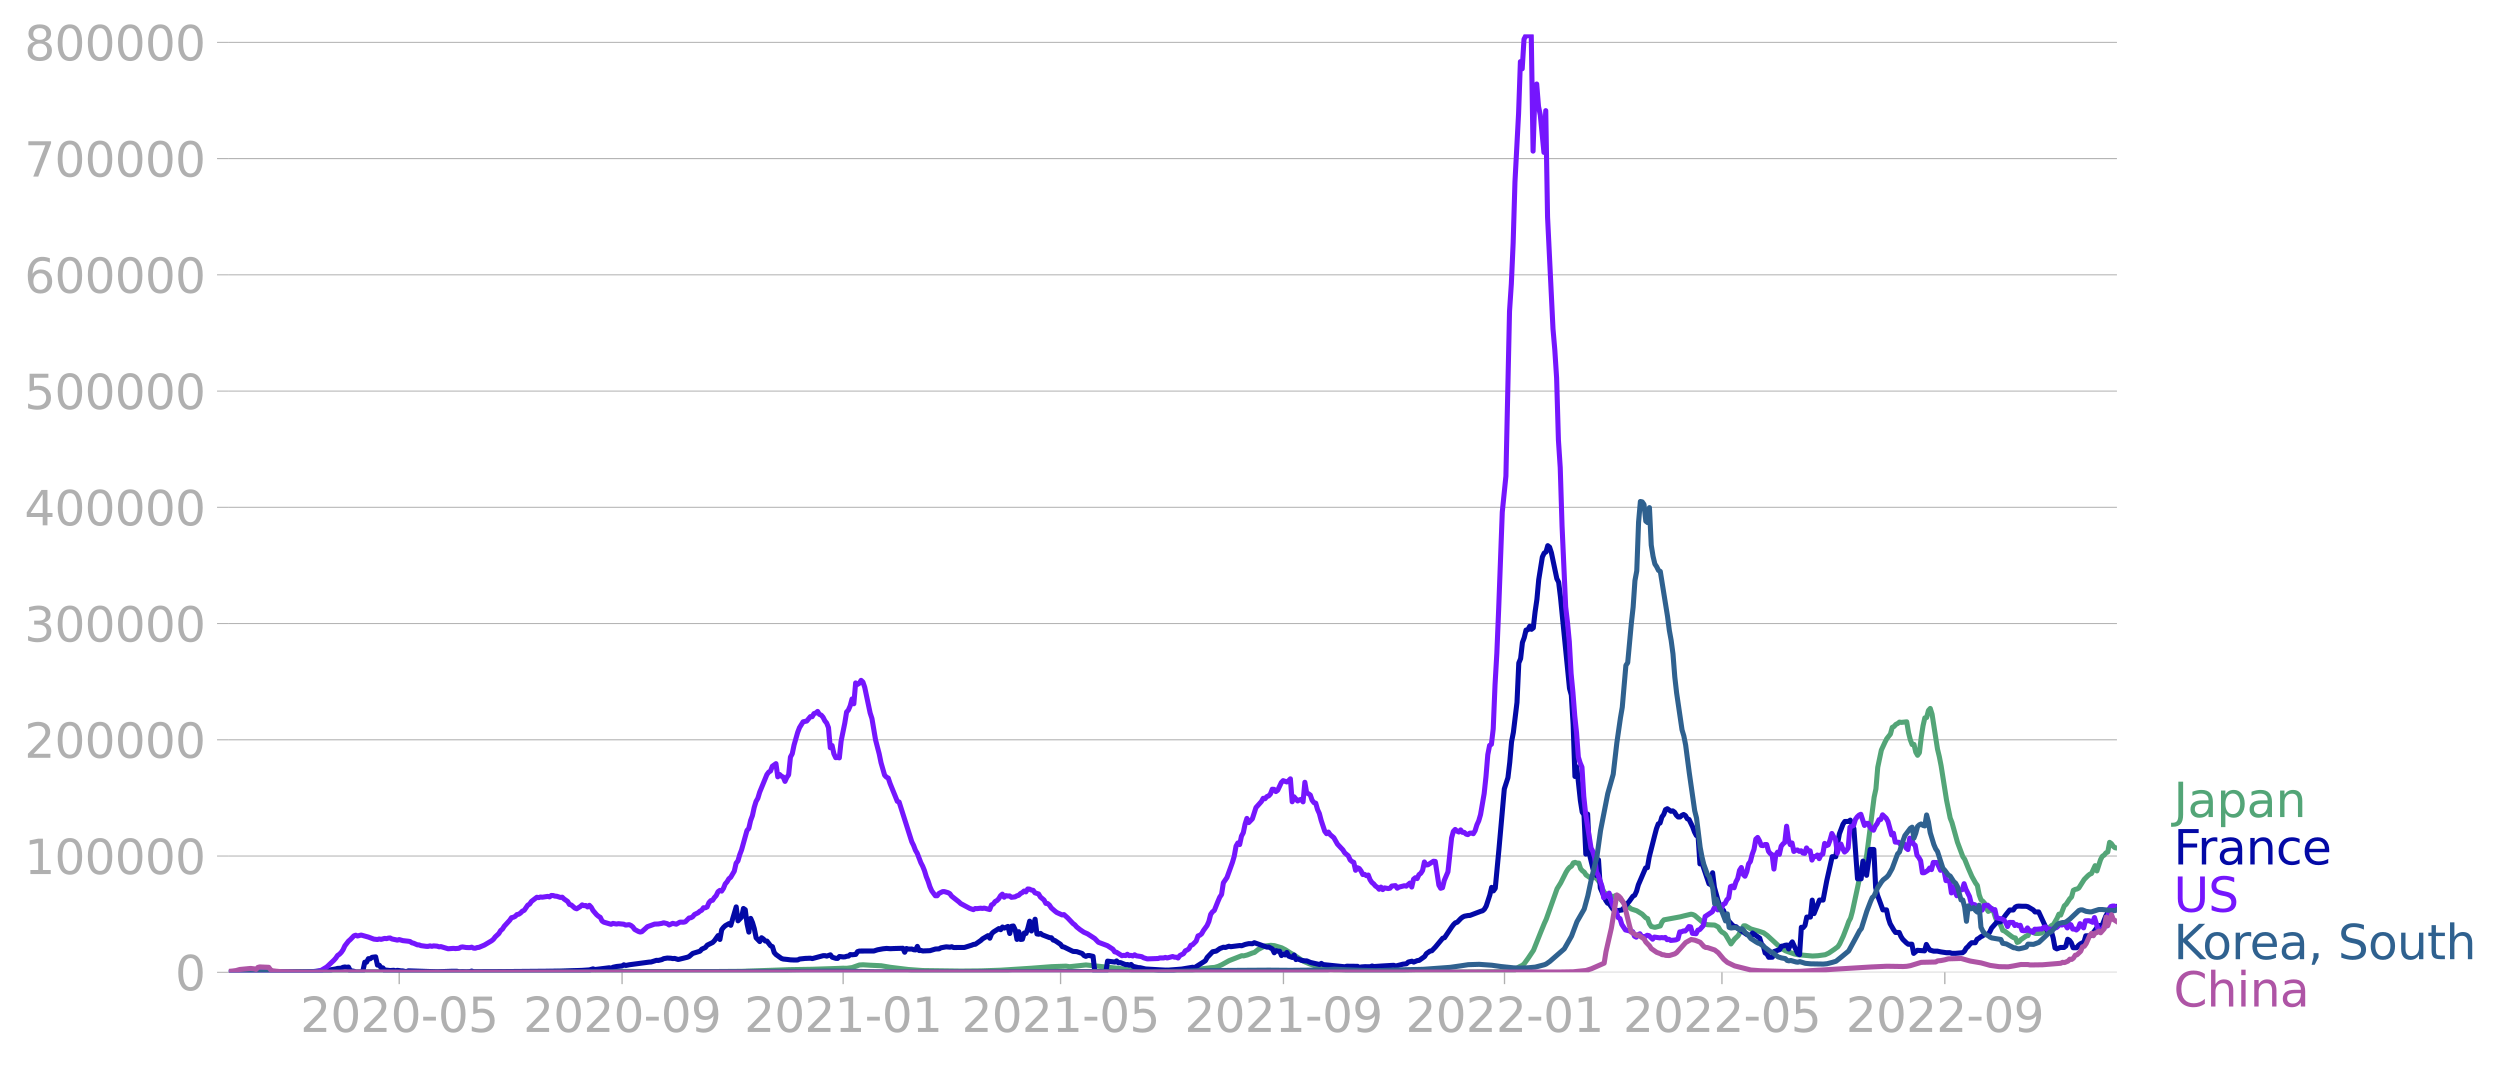 <svg xmlns="http://www.w3.org/2000/svg" xmlns:xlink="http://www.w3.org/1999/xlink" width="985.137" height="420.131" viewBox="0 0 738.852 315.098"><defs><style>*{stroke-linejoin:round;stroke-linecap:butt}</style></defs><g id="figure_1"><path id="patch_1" d="M0 315.098h738.852V0H0v315.098z" style="fill:none"/><g id="axes_1"><path id="patch_2" d="M67.645 287.349h558v-277.2h-558v277.2z" style="fill:none"/><g id="matplotlib.axis_1"><g id="xtick_1"><g id="line2d_1"><defs><path id="me7f8721397" d="M0 0v3.5" style="stroke:#b0b0b0;stroke-width:.4"/></defs><use xlink:href="#me7f8721397" x="117.983" y="287.349" style="fill:#b0b0b0;stroke:#b0b0b0;stroke-width:.4"/></g><g id="text_1" style="fill:#b0b0b0" transform="matrix(.14 0 0 -.14 88.735 304.986)"><defs><path id="DejaVuSans-32" d="M1228 531h2203V0H469v531q359 372 979 998 621 627 780 809 303 340 423 576 121 236 121 464 0 372-261 606-261 235-680 235-297 0-627-103-329-103-704-313v638q381 153 712 231 332 78 607 78 725 0 1156-363 431-362 431-968 0-288-108-546-107-257-392-607-78-91-497-524-418-433-1181-1211z" transform="scale(.016)"/><path id="DejaVuSans-30" d="M2034 4250q-487 0-733-480-245-479-245-1442 0-959 245-1439 246-480 733-480 491 0 736 480 246 480 246 1439 0 963-246 1442-245 480-736 480zm0 500q785 0 1199-621 414-620 414-1801 0-1178-414-1799Q2819-91 2034-91q-784 0-1198 620-414 621-414 1799 0 1181 414 1801 414 621 1198 621z" transform="scale(.016)"/><path id="DejaVuSans-2d" d="M313 2009h1684v-512H313v512z" transform="scale(.016)"/><path id="DejaVuSans-35" d="M691 4666h2478v-532H1269V2991q137 47 274 70 138 23 276 23 781 0 1237-428 457-428 457-1159 0-753-469-1171Q2575-91 1722-91q-294 0-599 50Q819 9 494 109v635q281-153 581-228t634-75q541 0 856 284 316 284 316 772 0 487-316 771-315 285-856 285-253 0-505-56-251-56-513-175v2344z" transform="scale(.016)"/></defs><use xlink:href="#DejaVuSans-32"/><use xlink:href="#DejaVuSans-30" x="63.623"/><use xlink:href="#DejaVuSans-32" x="127.246"/><use xlink:href="#DejaVuSans-30" x="190.869"/><use xlink:href="#DejaVuSans-2d" x="254.492"/><use xlink:href="#DejaVuSans-30" x="290.576"/><use xlink:href="#DejaVuSans-35" x="354.199"/></g></g><g id="xtick_2"><use xlink:href="#me7f8721397" id="line2d_2" x="183.85" y="287.349" style="fill:#b0b0b0;stroke:#b0b0b0;stroke-width:.4"/><g id="text_2" style="fill:#b0b0b0" transform="matrix(.14 0 0 -.14 154.602 304.986)"><defs><path id="DejaVuSans-39" d="M703 97v575q238-113 481-172 244-59 479-59 625 0 954 420 330 420 377 1277-181-269-460-413-278-144-615-144-700 0-1108 423-408 424-408 1159 0 718 425 1152 425 435 1131 435 810 0 1236-621 427-620 427-1801 0-1103-524-1761Q2575-91 1691-91q-238 0-482 47Q966 3 703 97zm1256 1978q425 0 673 290 249 291 249 798 0 503-249 795-248 292-673 292t-673-292q-248-292-248-795 0-507 248-798 248-290 673-290z" transform="scale(.016)"/></defs><use xlink:href="#DejaVuSans-32"/><use xlink:href="#DejaVuSans-30" x="63.623"/><use xlink:href="#DejaVuSans-32" x="127.246"/><use xlink:href="#DejaVuSans-30" x="190.869"/><use xlink:href="#DejaVuSans-2d" x="254.492"/><use xlink:href="#DejaVuSans-30" x="290.576"/><use xlink:href="#DejaVuSans-39" x="354.199"/></g></g><g id="xtick_3"><use xlink:href="#me7f8721397" id="line2d_3" x="249.182" y="287.349" style="fill:#b0b0b0;stroke:#b0b0b0;stroke-width:.4"/><g id="text_3" style="fill:#b0b0b0" transform="matrix(.14 0 0 -.14 219.934 304.986)"><defs><path id="DejaVuSans-31" d="M794 531h1031v3560L703 3866v575l1116 225h631V531h1031V0H794v531z" transform="scale(.016)"/></defs><use xlink:href="#DejaVuSans-32"/><use xlink:href="#DejaVuSans-30" x="63.623"/><use xlink:href="#DejaVuSans-32" x="127.246"/><use xlink:href="#DejaVuSans-31" x="190.869"/><use xlink:href="#DejaVuSans-2d" x="254.492"/><use xlink:href="#DejaVuSans-30" x="290.576"/><use xlink:href="#DejaVuSans-31" x="354.199"/></g></g><g id="xtick_4"><use xlink:href="#me7f8721397" id="line2d_4" x="313.443" y="287.349" style="fill:#b0b0b0;stroke:#b0b0b0;stroke-width:.4"/><g id="text_4" style="fill:#b0b0b0" transform="matrix(.14 0 0 -.14 284.195 304.986)"><use xlink:href="#DejaVuSans-32"/><use xlink:href="#DejaVuSans-30" x="63.623"/><use xlink:href="#DejaVuSans-32" x="127.246"/><use xlink:href="#DejaVuSans-31" x="190.869"/><use xlink:href="#DejaVuSans-2d" x="254.492"/><use xlink:href="#DejaVuSans-30" x="290.576"/><use xlink:href="#DejaVuSans-35" x="354.199"/></g></g><g id="xtick_5"><use xlink:href="#me7f8721397" id="line2d_5" x="379.311" y="287.349" style="fill:#b0b0b0;stroke:#b0b0b0;stroke-width:.4"/><g id="text_5" style="fill:#b0b0b0" transform="matrix(.14 0 0 -.14 350.063 304.986)"><use xlink:href="#DejaVuSans-32"/><use xlink:href="#DejaVuSans-30" x="63.623"/><use xlink:href="#DejaVuSans-32" x="127.246"/><use xlink:href="#DejaVuSans-31" x="190.869"/><use xlink:href="#DejaVuSans-2d" x="254.492"/><use xlink:href="#DejaVuSans-30" x="290.576"/><use xlink:href="#DejaVuSans-39" x="354.199"/></g></g><g id="xtick_6"><use xlink:href="#me7f8721397" id="line2d_6" x="444.643" y="287.349" style="fill:#b0b0b0;stroke:#b0b0b0;stroke-width:.4"/><g id="text_6" style="fill:#b0b0b0" transform="matrix(.14 0 0 -.14 415.395 304.986)"><use xlink:href="#DejaVuSans-32"/><use xlink:href="#DejaVuSans-30" x="63.623"/><use xlink:href="#DejaVuSans-32" x="127.246"/><use xlink:href="#DejaVuSans-32" x="190.869"/><use xlink:href="#DejaVuSans-2d" x="254.492"/><use xlink:href="#DejaVuSans-30" x="290.576"/><use xlink:href="#DejaVuSans-31" x="354.199"/></g></g><g id="xtick_7"><use xlink:href="#me7f8721397" id="line2d_7" x="508.904" y="287.349" style="fill:#b0b0b0;stroke:#b0b0b0;stroke-width:.4"/><g id="text_7" style="fill:#b0b0b0" transform="matrix(.14 0 0 -.14 479.656 304.986)"><use xlink:href="#DejaVuSans-32"/><use xlink:href="#DejaVuSans-30" x="63.623"/><use xlink:href="#DejaVuSans-32" x="127.246"/><use xlink:href="#DejaVuSans-32" x="190.869"/><use xlink:href="#DejaVuSans-2d" x="254.492"/><use xlink:href="#DejaVuSans-30" x="290.576"/><use xlink:href="#DejaVuSans-35" x="354.199"/></g></g><g id="xtick_8"><use xlink:href="#me7f8721397" id="line2d_8" x="574.772" y="287.349" style="fill:#b0b0b0;stroke:#b0b0b0;stroke-width:.4"/><g id="text_8" style="fill:#b0b0b0" transform="matrix(.14 0 0 -.14 545.524 304.986)"><use xlink:href="#DejaVuSans-32"/><use xlink:href="#DejaVuSans-30" x="63.623"/><use xlink:href="#DejaVuSans-32" x="127.246"/><use xlink:href="#DejaVuSans-32" x="190.869"/><use xlink:href="#DejaVuSans-2d" x="254.492"/><use xlink:href="#DejaVuSans-30" x="290.576"/><use xlink:href="#DejaVuSans-39" x="354.199"/></g></g></g><g id="matplotlib.axis_2"><g id="ytick_1"><path id="line2d_9" d="M67.645 287.349h558" clip-path="url(#p4a81c8f92a)" style="fill:none;stroke:#b0b0b0;stroke-width:.3;stroke-linecap:square"/><g id="line2d_10"><defs><path id="m9ec9f18793" d="M0 0h-3.5" style="stroke:#b0b0b0;stroke-width:.3"/></defs><use xlink:href="#m9ec9f18793" x="67.645" y="287.349" style="fill:#b0b0b0;stroke:#b0b0b0;stroke-width:.3"/></g><use xlink:href="#DejaVuSans-30" id="text_9" style="fill:#b0b0b0" transform="matrix(.14 0 0 -.14 51.737 292.667)"/></g><g id="ytick_2"><path id="line2d_11" d="M67.645 252.995h558" clip-path="url(#p4a81c8f92a)" style="fill:none;stroke:#b0b0b0;stroke-width:.3;stroke-linecap:square"/><use xlink:href="#m9ec9f18793" id="line2d_12" x="67.645" y="252.995" style="fill:#b0b0b0;stroke:#b0b0b0;stroke-width:.3"/><g id="text_10" style="fill:#b0b0b0" transform="matrix(.14 0 0 -.14 7.2 258.314)"><use xlink:href="#DejaVuSans-31"/><use xlink:href="#DejaVuSans-30" x="63.623"/><use xlink:href="#DejaVuSans-30" x="127.246"/><use xlink:href="#DejaVuSans-30" x="190.869"/><use xlink:href="#DejaVuSans-30" x="254.492"/><use xlink:href="#DejaVuSans-30" x="318.115"/></g></g><g id="ytick_3"><path id="line2d_13" d="M67.645 218.641h558" clip-path="url(#p4a81c8f92a)" style="fill:none;stroke:#b0b0b0;stroke-width:.3;stroke-linecap:square"/><use xlink:href="#m9ec9f18793" id="line2d_14" x="67.645" y="218.641" style="fill:#b0b0b0;stroke:#b0b0b0;stroke-width:.3"/><g id="text_11" style="fill:#b0b0b0" transform="matrix(.14 0 0 -.14 7.2 223.96)"><use xlink:href="#DejaVuSans-32"/><use xlink:href="#DejaVuSans-30" x="63.623"/><use xlink:href="#DejaVuSans-30" x="127.246"/><use xlink:href="#DejaVuSans-30" x="190.869"/><use xlink:href="#DejaVuSans-30" x="254.492"/><use xlink:href="#DejaVuSans-30" x="318.115"/></g></g><g id="ytick_4"><path id="line2d_15" d="M67.645 184.287h558" clip-path="url(#p4a81c8f92a)" style="fill:none;stroke:#b0b0b0;stroke-width:.3;stroke-linecap:square"/><use xlink:href="#m9ec9f18793" id="line2d_16" x="67.645" y="184.287" style="fill:#b0b0b0;stroke:#b0b0b0;stroke-width:.3"/><g id="text_12" style="fill:#b0b0b0" transform="matrix(.14 0 0 -.14 7.2 189.606)"><defs><path id="DejaVuSans-33" d="M2597 2516q453-97 707-404 255-306 255-756 0-690-475-1069Q2609-91 1734-91q-293 0-604 58T488 141v609q262-153 574-231 313-78 654-78 593 0 904 234t311 681q0 413-289 645-289 233-804 233h-544v519h569q465 0 712 186t247 536q0 359-255 551-254 193-729 193-260 0-557-57-297-56-653-174v562q360 100 674 150t592 50q719 0 1137-327 419-326 419-882 0-388-222-655t-631-370z" transform="scale(.016)"/></defs><use xlink:href="#DejaVuSans-33"/><use xlink:href="#DejaVuSans-30" x="63.623"/><use xlink:href="#DejaVuSans-30" x="127.246"/><use xlink:href="#DejaVuSans-30" x="190.869"/><use xlink:href="#DejaVuSans-30" x="254.492"/><use xlink:href="#DejaVuSans-30" x="318.115"/></g></g><g id="ytick_5"><path id="line2d_17" d="M67.645 149.934h558" clip-path="url(#p4a81c8f92a)" style="fill:none;stroke:#b0b0b0;stroke-width:.3;stroke-linecap:square"/><use xlink:href="#m9ec9f18793" id="line2d_18" x="67.645" y="149.934" style="fill:#b0b0b0;stroke:#b0b0b0;stroke-width:.3"/><g id="text_13" style="fill:#b0b0b0" transform="matrix(.14 0 0 -.14 7.2 155.253)"><defs><path id="DejaVuSans-34" d="M2419 4116 825 1625h1594v2491zm-166 550h794V1625h666v-525h-666V0h-628v1100H313v609l1940 2957z" transform="scale(.016)"/></defs><use xlink:href="#DejaVuSans-34"/><use xlink:href="#DejaVuSans-30" x="63.623"/><use xlink:href="#DejaVuSans-30" x="127.246"/><use xlink:href="#DejaVuSans-30" x="190.869"/><use xlink:href="#DejaVuSans-30" x="254.492"/><use xlink:href="#DejaVuSans-30" x="318.115"/></g></g><g id="ytick_6"><path id="line2d_19" d="M67.645 115.58h558" clip-path="url(#p4a81c8f92a)" style="fill:none;stroke:#b0b0b0;stroke-width:.3;stroke-linecap:square"/><use xlink:href="#m9ec9f18793" id="line2d_20" x="67.645" y="115.58" style="fill:#b0b0b0;stroke:#b0b0b0;stroke-width:.3"/><g id="text_14" style="fill:#b0b0b0" transform="matrix(.14 0 0 -.14 7.2 120.899)"><use xlink:href="#DejaVuSans-35"/><use xlink:href="#DejaVuSans-30" x="63.623"/><use xlink:href="#DejaVuSans-30" x="127.246"/><use xlink:href="#DejaVuSans-30" x="190.869"/><use xlink:href="#DejaVuSans-30" x="254.492"/><use xlink:href="#DejaVuSans-30" x="318.115"/></g></g><g id="ytick_7"><path id="line2d_21" d="M67.645 81.226h558" clip-path="url(#p4a81c8f92a)" style="fill:none;stroke:#b0b0b0;stroke-width:.3;stroke-linecap:square"/><use xlink:href="#m9ec9f18793" id="line2d_22" x="67.645" y="81.226" style="fill:#b0b0b0;stroke:#b0b0b0;stroke-width:.3"/><g id="text_15" style="fill:#b0b0b0" transform="matrix(.14 0 0 -.14 7.2 86.545)"><defs><path id="DejaVuSans-36" d="M2113 2584q-425 0-674-291-248-290-248-796 0-503 248-796 249-292 674-292t673 292q248 293 248 796 0 506-248 796-248 291-673 291zm1253 1979v-575q-238 112-480 171-242 60-480 60-625 0-955-422-329-422-376-1275 184 272 462 417 279 145 613 145 703 0 1111-427 408-426 408-1160 0-719-425-1154Q2819-91 2113-91q-810 0-1238 620-428 621-428 1799 0 1106 525 1764t1409 658q238 0 480-47t505-140z" transform="scale(.016)"/></defs><use xlink:href="#DejaVuSans-36"/><use xlink:href="#DejaVuSans-30" x="63.623"/><use xlink:href="#DejaVuSans-30" x="127.246"/><use xlink:href="#DejaVuSans-30" x="190.869"/><use xlink:href="#DejaVuSans-30" x="254.492"/><use xlink:href="#DejaVuSans-30" x="318.115"/></g></g><g id="ytick_8"><path id="line2d_23" d="M67.645 46.873h558" clip-path="url(#p4a81c8f92a)" style="fill:none;stroke:#b0b0b0;stroke-width:.3;stroke-linecap:square"/><use xlink:href="#m9ec9f18793" id="line2d_24" x="67.645" y="46.873" style="fill:#b0b0b0;stroke:#b0b0b0;stroke-width:.3"/><g id="text_16" style="fill:#b0b0b0" transform="matrix(.14 0 0 -.14 7.2 52.192)"><defs><path id="DejaVuSans-37" d="M525 4666h3000v-269L1831 0h-659l1594 4134H525v532z" transform="scale(.016)"/></defs><use xlink:href="#DejaVuSans-37"/><use xlink:href="#DejaVuSans-30" x="63.623"/><use xlink:href="#DejaVuSans-30" x="127.246"/><use xlink:href="#DejaVuSans-30" x="190.869"/><use xlink:href="#DejaVuSans-30" x="254.492"/><use xlink:href="#DejaVuSans-30" x="318.115"/></g></g><g id="ytick_9"><path id="line2d_25" d="M67.645 12.519h558" clip-path="url(#p4a81c8f92a)" style="fill:none;stroke:#b0b0b0;stroke-width:.3;stroke-linecap:square"/><use xlink:href="#m9ec9f18793" id="line2d_26" x="67.645" y="12.519" style="fill:#b0b0b0;stroke:#b0b0b0;stroke-width:.3"/><g id="text_17" style="fill:#b0b0b0" transform="matrix(.14 0 0 -.14 7.2 17.838)"><defs><path id="DejaVuSans-38" d="M2034 2216q-450 0-708-241-257-241-257-662 0-422 257-663 258-241 708-241t709 242q260 243 260 662 0 421-258 662-257 241-711 241zm-631 268q-406 100-633 378-226 279-226 679 0 559 398 884 399 325 1092 325 697 0 1094-325t397-884q0-400-227-679-226-278-629-378 456-106 710-416 255-309 255-755 0-679-414-1042Q2806-91 2034-91q-771 0-1186 362-414 363-414 1042 0 446 256 755 257 310 713 416zm-231 997q0-362 226-565 227-203 636-203 407 0 636 203 230 203 230 565 0 363-230 566-229 203-636 203-409 0-636-203-226-203-226-566z" transform="scale(.016)"/></defs><use xlink:href="#DejaVuSans-38"/><use xlink:href="#DejaVuSans-30" x="63.623"/><use xlink:href="#DejaVuSans-30" x="127.246"/><use xlink:href="#DejaVuSans-30" x="190.869"/><use xlink:href="#DejaVuSans-30" x="254.492"/><use xlink:href="#DejaVuSans-30" x="318.115"/></g></g></g><path id="line2d_27" d="m67.645 287.348 36.95-.103 10.71-.019 13.923.11 23.027-.047 12.317-.207 8.033-.175 6.426.119 19.278.174 7.497-.03 13.388-.1 13.923-.49 6.962-.12 6.961-.23 2.142-.084 1.071.029 1.607-.219 1.071-.383 1.071-.379 1.071-.06 2.142.134 3.213.149 2.678.458 5.355.656 4.284.308 11.245.153 5.891-.057 5.89-.203 9.104-.587 5.89-.452 4.285-.156 1.071.16 4.82-.52 13.387 1.411 4.82.243 3.213.017 9.104-.181 2.677-.222 3.749-.454 1.07-.08 1.072-.31 1.07-.492 2.143-1.197 3.748-1.474.536.067 1.07-.267 1.607-.615.536-.139 1.07-.855 1.607-.843.536-.218 1.606-.187 1.071.097 2.143.639 1.07.55 1.607 1.024 1.071.617 2.678 1.777 1.606.686 2.142.803.536.096 1.07.396 2.678.465 1.071.064 1.607.201 2.677.193 4.82.168 23.027.158 19.278-.15 1.071-.146 1.071-.474 1.071-.77 1.071-.529.536-.527 1.07-1.483 1.607-2.4 2.142-5.367 1.071-2.61.536-1.17 3.213-9.018 1.07-1.728 1.607-3.195.536-.853.535-.583.536-.346.535-.957.536-.143.535.232.536-.009.535 1.661.536.616.535.388.536.833 1.606 1.083.536-.642 1.071.694.536.715.535.52.536 1.666.535 1.083 1.071.842.536.04.535.209.536.38.535-.444.536.096 1.07.894 1.072 1.253 2.142 1.669 1.606.526 1.607.999 1.07 1.08.536.236.536 1.51.535.813 1.071.268 1.607-.426.535-1.2.536-.6 4.82-.887 1.07-.277 2.142-.508.536.12.535.25 2.143 1.835 1.07.731.536.178 2.142.107 1.071.573.536.925.535.572.536.274.535.492 1.607 2.737 1.07-1.451 1.072-1.01 1.606-2.885.536-.005 1.606.93 1.071.315 1.071.28 1.607.538 1.07.766 3.214 2.954 1.07.934 1.072.644 1.07.393 1.607.562 1.071.224 4.285.383 1.606-.094 2.142-.289 1.071-.492 1.607-1.09 1.07-.798.536-.827 1.071-2.31 1.071-2.793.536-1.512.535-1 .536-1.95 1.606-7.453 1.071-5.258.536-1.914.535.456.536-2.848 2.142-16.757.535-2.47.536-6.367 1.07-5.1 1.072-2.332.535-1.045 1.071-1.356.536-1.969.535-.274.536-.609.535-.257.536-.425.535.09 1.607-.173.536 3.189.535 2.151.536 1.378.535-.034.536 2.274.535.93.536-.755.535-4.53.536-3.412.535-2.347.536-.12.535-2.077.536-.595.535 1.7 1.607 10.315.535 2.213.536 2.742 1.606 10.166 1.071 5.246.536 1.367 1.606 5.775 1.607 4.293.535.742 1.071 2.657 1.071 2.45 1.071 1.924.536.727.535 2.74.536 1.493.535.418.536.594.535 1.558.536.848.535-.27.536-.588.535.974.536 1.727.535 1.335.536.177.535.856.536 1.393.535.195 2.142 1.638.536.32.536.104.535 1.306.536-.204.535-.601 1.607-1.099.535-.114.536-1.432.535.096.536.47.535.246 1.071-.012.536-.073 1.07-.596 1.072-.701 1.07-.986.536-.27 1.071-1.848.536-1.214.535.254 1.071-2.72.536-.456 1.07-1.626.536-.545.536-1.964.535-.261.536-.123.535-.29 1.607-2.54 1.07-1.084.536-.433.536-.24 1.07-2.31.536 1.547 1.071-3.313.536-1.019.535-.328.536-.68.535-.248.536-2.85.535.388.536.772.535.437.536.074h0" clip-path="url(#p4a81c8f92a)" style="fill:none;stroke:#53a577;stroke-width:1.5;stroke-linecap:square"/><path id="line2d_28" d="m67.645 287.348 23.562-.091 3.749-.334 1.071-.064 1.606-.23 1.607-.276.536-.145 1.07-.063.536-.264.536-.093.535.09.536-.07.535 1.065 1.071.17.536.306h1.606l.536-.524.535-2.449.536-.024.535-1.027.536.032.535-.432 1.071-.132.536 2.437.535.034.536.726.535.069.536.701.535-.045 1.071.127 1.071-.084.536.16.535-.144 1.071.156.536.013 1.07.252.536-.274 8.568.28 4.285-.15 1.606.008.536.167 1.07-.05 1.072.055 1.07-.052.536-.189.536.196 5.89-.016 20.35-.17 5.89-.216 2.142-.144 1.071-.302.536.203 1.606-.198 1.607-.197 1.07-.138.536.172.536-.316 1.07-.228 1.607-.162.536-.334.535.202 1.071-.215 5.891-.791.536-.023 1.606-.497.536.038 1.07-.256.536-.278 1.071-.174 1.071.056.536.102.535-.055 1.071.321 2.678-.657.535-.215 1.071-.92 2.142-.658.536-.606 1.07-.494.536-.68 1.607-.798.535-.543 1.071-1.489.536 1.14.535-2.882.536-.69.535-.498 1.071-.611.536.498 1.606-5.437.536 4.107 1.07-1.112.536-2.53.536.373.535 4.155.536 2.454.535-4.05.536 1.24.536 1.806.535 2.685 1.071 1.116.536-1.129.535.372.536.577.535.043 1.071 1.391.536.245.535 1.751.536.593 1.606 1.152.536.166 1.07.11 1.072.134 1.07.042 1.072-.014.535-.275 1.607-.173 1.606-.07.536.114 3.213-.86.535-.007.536.134 1.07-.378.536.703 1.071.336.536.018.535-.565 1.071.128.536-.018.535-.178.536-.048.535-.458.536.065 1.071-.111.535-.82.536-.17 3.749-.017h.535l1.071-.348 1.607-.297 1.07-.113 1.072.083 1.07-.05 1.607-.046 1.071-.032.536 1.168.535-1.098.536.17 1.07-.017.536.212.536.049.535-1.034.536 1.222.535-.031.536.149 2.142-.084 1.606-.487 1.071-.042.536-.318 1.07-.196.536-.085 1.071.099.536-.131.535.231 3.214-.023 2.142-.667.535-.226.536-.045 1.606-1.114.536-.493 1.606-.939.536.753.535-1.319.536-.52 1.606-1.006.536.329.535-.787.536.312 1.07-.482.536 2.084.536-2.136.535-.082.536 1.112.535 2.853.536-2.276.535 2.283.536-.06.535-1.83.536.11.535-1.524.536-2.09.535 2.895 1.071-3.472.536 4.344.535.09.536-.242.535.421 2.142.827.536.037.535.675.536.166 1.606 1.073.536.716.535.107 2.143 1.055.535.24 1.071.061 1.607.557.535.594.536.25.535-.24.536-.003 1.07.246.536 4.704h3.213l.536-3.296 2.142.274.535-.33.536.556.535-.08 1.607.622.535-.04.536.188.535-.207.536.544 1.606.39.536.024 1.606.379 5.891.346 1.071-.011 3.749-.313 3.213-.536.535.13 3.213-2.046.536-.987 1.606-1.681 1.071-.193 1.071-.75 1.071-.403.536.092 1.07-.375.536.138 2.678-.343.535.067 1.071-.4 1.071-.232 1.071.03.536-.303 3.748 1.315.536-.039 1.071.59.535 1.104.536-.634.536.18.535.011.536 1.27.535-.462.536.272.535-.725.536 1.094 1.07.386.536-.713.536 1.335.535-.195 1.071.432 1.071.155.536.004 1.07.456 2.678.615.536-.331.535.347 6.426.653.536-.17 3.213.036.535.398.536-.218 1.07-.076 1.607.015.536-.22.535.165 2.142-.15 3.75-.22.535.23 2.142-.559 1.07-.126.536-.513 1.071-.24.536.255 1.07-.44.536-.052 1.607-1.153.535-.853 1.071-.75.536-.1 1.07-1.123 2.143-2.578.535-.157 2.142-3.185.536-.705.535-.519.536-.151 1.07-1.115.536-.415.536-.26 1.07-.203.536-.023 3.213-1.225.536-.149.535-.464.536-.913 1.071-3.274.536-2.261.535 1.02.536-.754 1.07-11.328 1.607-18.035 1.071-3.325.536-4.523.535-6.09.536-2.766 1.07-8.863.536-11.664.536-1.298.535-4.753.536-1.451.535-2.233.536-.072.535-1.028.536.882.535-.428.536-4.734.535-3.665.536-5.836 1.07-6.696.536-1.154.536-.335.535-1.868.536.434.535 1.654 1.071 5.108.536 2.56.535 1.033.536 4.349 2.677 27.073.536 1.943.535 8.64.536 15.41.535-2.842 1.071 9.997.536 3.38.535.797.536 11.618.535-11.821.536 11.814 1.071 4.441.536 1.352.535.595.536-4.69.535 8.313 1.607 3.676.535.805.536.232 1.07 1.585.536.354 1.071.016 1.071-.161 2.142-2.555 1.071-1.5.536-.31.535-1.162.536-1.896 2.142-4.999.535-.093.536-3.131 1.606-6.344.536-2.032.535-1.418.536-.259.535-1.79.536-.735.535-1.432.536-.266 1.07.751.536-.113.536.388.535.89.536.523.535.002.536-.475.535-.264.536.323.535.932.536.22 1.071 2.212.535 1.482.536 1.03.536.282.535 8.11.536-.455 2.142 6.338.535.282.536-3.534.535 4.318 1.071 3.903.536 1.526.535 1.09.536.26.535 1.492 1.071 1.736 1.071 1.191.536.364.535.068.536.523 2.677 1.82.536.07.535.625.536-1.173 2.142 1.502.535 1.746.536.562.535 2.078.536.325.535.958 1.071-.027.536-1.684 1.606-.558.536-.997.535-.078.536-.201.535-.076.536 1.154.535-1.36.536-.724 1.606 3.477.536.303.535-8.094.536.092.536-.635.535-2.48 1.071-.004.536-5.003.535 3.98 1.607-3.999h1.07l1.072-5.655 1.606-7.165h1.071l.536-3.853.535-2.925 1.071-2.84.536-.791h1.07l.536-.397 1.071 2.5 1.071 14.836h1.071l.536-5.22.535 2.346.536 1.844 1.07-7.628h1.072l.535 11.183.536 2.271 1.606 4.395h1.071l.536 2.447.535 1.644 1.071 1.847.536.737h1.071l.535 1.216.536.819 1.071 1.047.536.393h1.07l.536 2.703 1.071-.904 2.142.158.536-1.891.535.968.536.713 1.07.287h1.072l1.07.232 1.607.235h1.071l.536.187 1.07.007 2.143-.19.535-.422.536-.934.535-.464.536-.658.535-.471h1.071l.536-1.03.535-.289.536-.426.535-.254.536-.434h1.07l.536-.754.536-1.147 1.606-1.828h1.071l1.607-2.19 1.071-1.328h1.071l.536-.811.535-.275.536-.061 1.07.054h1.072l.535.121 1.607.954.535.602h1.071l2.142 4.622.536 1.143h1.07l.536 1.923.536 2.927.535.299 1.071-.424h1.071l.536-.427.535-1.99.536.31.535.735.536 1.445h1.07l.536-.691.536-.442 1.07-.555.536-1.824h1.071l.536-.114 2.142-2.923h1.07l1.072-2.763 1.071-1.804.535-.51h1.071l.536-.405h0" clip-path="url(#p4a81c8f92a)" style="fill:none;stroke:#0309a6;stroke-width:1.5;stroke-linecap:square"/><path id="line2d_29" d="m67.645 287.348 24.098-.097 2.142-.184 1.07-.311 1.607-.965 2.143-2.025.535-.6.536-.793.535-.354.536-.54.535-.774.536-1.162 1.07-1.39.536-.468 1.071-1.104.536-.185.535.225 1.071-.27 2.142.592 1.607.601 1.07.122.536-.167.536.125 1.07-.292.536.081.536-.16.535-.04.536.29 1.07.223.536.122.536-.164 1.07.308 1.607.177.536.094.535.379.536.12 1.07.474.536.028.536.212 1.606.212.536.003.535-.154.536.145.535-.136 1.071.087.536.196.536-.073 2.142.642 1.606-.119.536.065 1.07-.081.536-.328.536-.077 1.07.173 1.072.032.535-.132.536.27.535.039.536-.196.535-.056 1.607-.677 2.142-1.276.535-.436.536-.7 1.07-.997.536-.888.536-.44.535-.837 1.607-1.753.535-.772.536-.126.535-.255.536-.542.535-.102.536-.363.535-.547.536-.232 1.07-1.546.536-.308.536-.785 1.606-1.23.536.113.535-.19.536.06 1.607-.244.535.146.536-.417.535.028.536.165.535.043 1.071.35.536-.07.535.52 1.071.74.536.888.535.143 1.071.935.536.193 1.07-.67.536-.478.536.234.535-.054.536.422.535-.473.536.562.535.961 1.071 1.253.536.458.535.31.536 1.088.535.346 2.142.626.536-.26 1.07.187.536-.111 1.607.158.535.257 1.071-.122.536.25.535.433.536.73 1.071.58.535.188.536-.116 1.071-.954.535-.507 2.143-.773 1.07-.032 1.072-.183.535-.172 1.071.263.536.387 1.07-.48 1.072.242 1.07-.608 1.072.023.535-.132 1.071-1.102.536-.088.535-.288.536-.662 1.07-.522.536-.469.536-.276.535-.734.536.021.535-.265.536-1.266.535-.584.536-.109.535-.803.536-.578.535-1.14.536-.398.535.207.536-.806.535-1.325.536-.614.535-.904.536-.428 1.07-1.825.536-2.35.536-.677.535-1.83.536-1.4 1.606-5.755.536-.61.535-2.33.536-1.452.536-2.445.535-1.744.536-.937.535-1.785 2.142-5.22.536-.725.535-.33.536-1.405 1.07-.766.536 3.885.536-.689.535.496.536.273.535 1.27.536-1.171.535-.775.536-5.238.535-.982.536-2.573 1.07-3.745.536-1.405 1.071-1.719 1.071-.224 1.071-1.299.536.008.535-.907.536-.169.535-.47.536.87.535.219.536.63.535 1.053.536.658.535 1.356.536 5.938.535-.642.536 2.454.535 1.121.536-.045.535.101.536-5.018 1.07-5.228.536-3.29.536-.596.535-1.247.536-2.017.535 1.411.536-6.154.535.446.536-.331.536-.87.535.481.536 1.53 1.606 7.61.536 1.659 1.07 6.315 1.072 4.118.535 2.598 1.071 3.73.536.553.535.28.536 1.594 1.606 3.944.536 1.336.535.203 3.749 11.765.535 1.069.536 1.41.535.907 1.071 2.786.536 1.03.535 1.326.536 1.76.535 1.312.536 1.664.535 1.213 1.071 1.459.536.004.535-.687 1.071-.532.536-.004 1.07.31.536.291.536.744 2.142 1.685.535.496 1.607.862 1.071.571 1.071.366.536-.332.535.037 1.071-.128.536.067.535-.097 1.607.422.535-1.372.536-.254.535-.748.536-.271.535-.538.536-.895.535-.465.536.904.535-.464.536.11.535-.034.536.417 1.07-.134.536-.312.536-.147.535-.517.536-.287.535-.464.536.246.535-.849.536.038.535.276.536.081.535.736 1.071.337.536.902 1.07.898.536.987.536.052.535.462.536.813 1.07.939.536.417 1.607.73.535-.103 1.071.95 1.607 1.694.536.386.535.618 1.071.848 1.071.718 1.071.47 2.142 1.391 1.071 1.104 2.678 1.01 1.606 1.043.536.776.535.133 1.607 1.017.535-.106.536.064.535-.385.536.407.535-.08.536.17.535-.342.536.311 1.07.155.536.105.536.317 1.07.32 3.214-.114.535-.174 1.071.005.536-.15.535.16 1.607-.423.536.186.535.02.536.226.535-.739 1.071-.53.536-.853.535-.233.536-.368.535-1.006.536-.192 1.07-1.083.536-1.523.536-.199.535-.422.536-.96 1.07-1.48.536-1.202.536-2.099.535-.75.536-.405 1.07-2.675.536-1.262.536-.781.535-3.454 1.071-1.574 1.607-4.456.535-1.827.536-2.98.535-.943.536.475.535-2.498.536-.993.535-2.555.536-1.68.535 1.23 1.071-1.102 1.071-3.33 1.607-1.793.535-.948.536.123.535-.63.536-.2.535-.582.536-1.398.535.038.536.656.536-.384 1.07-2.283.536-.56 1.071.384.536-.352.535-.564.536 6.77.535-1.477 1.071 1.24.536-.324.535-.154.536.741.535-5.778.536 3.166.535.214.536.395.535 1.527.536.697.535.175.536 1.88.535 1.164.536 2.046 1.07 3.221.536.707.536-.472.535.76 1.071.903 1.071 1.898 1.607 1.71.535.867 1.071.893.536 1.191.535.464.536.257.535 2.342.536-.759.535.218.536.732.535 1.069.536-.05.535.383.536-.186.535 1.391.536.79.535.434.536.633.535.347.536.6.535-.63.536.734.536-.5 1.07.19.536-.098.536-.64 1.07-.136.536.773.536-.33 1.606-.405.536.124 1.07-.9.536 1.162.536-2.306.535-.437.536.25.535-1.165.536-.396.535-.848.536-2.503.535.876.536-.05 1.606-1.04.536.058 1.07 7.006.536.922.536-.176.535-2.169 1.071-2.522 1.071-10.016.536-1.94.535-.558.536.496.535.252.536-.612.535.707.536.022.535.505.536.151.535-.408.536-.044.535.182.536-.896.535-1.723.536-1.174.535-1.841 1.071-6.222.536-5.02.536-6.484.535-2.729.536-.33.535-4.566.536-12.996.535-9.323.536-12.93 1.07-28.81 1.072-10.613 1.07-48.746.536-8.087.536-12.077.535-18.043 1.071-20.25.536-15.31.535 2.104.536-8.748.535-1.01.536-.008.535-.41.536.355.535 34.151.536-17.054.535-2.77.536 6.622.535 2.584 1.071 10.995.536-12.328.535 31.428 1.607 33.057.535 6.207.536 8.323.535 18.355.536 8.151.535 17.169 1.071 23.935.536 4.598.535 5.68.536 9.48.535 5.522.536 6.883.535 5.052.536 7.194.535 1.732.536 1.26.535 8.629.536 5.068 1.606 10.192.536 1.014.536 1.746.535 4.304.536 1.046 1.07 3.143.536 3.45.536-.773.535.245.536-.835.535 2.1.536 1.523.535.884.536 1.129.535 1.595.536.29.535 1.736 1.071 1.62 2.142.52.536 1.324.535.293.536-.698.535-.307.536.84 1.07-.049.536-.34.536.111 1.07 1.043.536-.624 1.607.236.535-.099.536.088.535-.117.536.652.535-.115.536.345 1.07-.105.536-.088.536-.255.535-2.063.536-.05.535-.237h.536l.535-.503.536-.793.535.09.536 1.914 1.071.105.536-1.053.535-.16 1.071-1.195.536-2.681 2.142-1.417.535-1.081.536-.818.535 1.354 1.071-.38.536-1.259.535-.234.536-1.106.535-.55.536-3.327.535-.199.536.528.535-1.733.536-1.02.535-2.39.536-.841.535 2.051.536.519.535-1.302.536-2.343.535-.724.536-2.103.535-1.472.536-3.02.535-.49.536.97.535 1.37.536.08.535-.338.536.007.535 2.002.536.682.535.31.536 4.25.535-4.097.536-.893.535.647.536-2.404.535-.68.536-.453.535-4.775.536 3.949.535 1.474.536-.466.535 2.492.536-.352.535-.073.536.392.535-.162.536.675.536.093.535-1.602.536.861.535-.015.536 2.736.535-1.04.536-.024.535-.425.536 1.064.535-1.14.536-.207.535-3.152.536.662.535-.226.536-1.425.535-1.947.536 1.009.535.679.536 4.12.535-2.16.536-.513.535 1.403.536.939.535-.425.536-.79.535-6.134 1.071-.504.536-1.783.535-.758.536-.501.535-.25 1.071 3.288.536-.593.535-.014.536 1.069.535.631.536.313.535-1.212.536-.733.535-1.147.536-.078.535-1.367 1.071 1.009.536.971 1.07 3.958.536-.494.536 2.612 1.071.07.535.712.536-.434.535.206.536 1.198.536.456.535-3.371.536.14.535 1.597.536.388.535 2.92.536.673.535.938.536 3.563.535-.002 1.071-.663.536-.728.535.465.536-2.113 1.07.032 1.072 2.284.535-.13.536.437.535 2.748 1.071.068.536 3.564.535-1.812.536 1.496.535 1.153.536-1.773.535.062.536-.076.535-1.764.536 1.618 1.07 2.166.536 2.188 1.071.25 1.071 1.186.536.256.535.117.536-1.328 1.07-.12 1.607 1.476.536-.166.535 2.449 1.607.347.535.286.536.765.535 1.159.536-1.217 1.071.02.536.902.535-.27.536.325.535-.128.536 1.536.535.085.536-.057.535-.778.536.843.535.16.536.305.535-.934.536.03 1.07-.11.536-.004.536-.498.535-.095.536.773.535-.177.536.256 1.07-.523.536-.119 1.071-.964.536.191.535-.227.536.217.535.863.536-1.14.535.222.536 1.254.535.003.536.271.535-.473.536-1.39 1.07 1.236.536-2.074 1.071-.04 1.071.476.536-1.396 1.07 3.484.536.095.536-.04.535-.77.536-.429.535.13.536-4.933.535-.786.536-.156.535-.002.536.413h0" clip-path="url(#p4a81c8f92a)" style="fill:none;stroke:#7516fd;stroke-width:1.5;stroke-linecap:square"/><path id="line2d_30" d="m67.645 287.348 16.6-.104 3.75-.104 8.032.174 11.246.019 25.169.003 107.101-.263 4.82-.072 4.82.02 9.103.158 10.175.037 32.666-.067 10.71-.03 9.104.015 6.426.007 12.852.049 8.568-.126 6.426-.209 19.814-.134 6.426.052 8.033-.08 1.606.008 3.213-.265 1.607.082 4.82.202 6.425.162 3.214-.13 4.284-.151 5.89-.122 8.033-.586 3.213-.457 2.142-.332 3.213-.103 3.749.268 2.677.38 3.749.39 2.142.07 2.142-.084 2.142-.2 2.677-.704.536-.22 1.07-.742 4.285-3.734 2.142-3.757 1.606-4.27 2.142-3.735 1.071-3.92 1.071-5.064 1.072-4.375.535-2.08 1.071-7.748 2.142-10.947 1.607-5.695 1.07-9.279 1.072-7.418.535-3.127 1.071-12.363.536-.792 1.07-11.577.536-4.861.536-7.834.535-2.86.536-14.419.535-6.087.536.114.535.759.536 4.937.535.422.536-4.416.535 11.078.536 3.319.535 2.25.536.814.535 1.077.536.312 2.142 13.333.535 4.114.536 2.946.535 3.994.536 6.786.535 4.708 1.607 10.96.535 1.779.536 2.715 1.071 8.206 1.606 11.218.536 2.12 1.071 8.653.536 2.826.535 2.199 1.071 2.98.536.657 1.07 3.566.536 4.457.536-1.324 1.07 2.901.536.701 1.071 2.798.536-2.075.535 3.989.536.182 1.07-.138.536.055 1.071.566.536-.28.535.492.536.718.535.358 1.071 1.345 1.607 1.04.535.3.536.164 3.213 2.438.535.189 1.607 1.285 1.07.315 1.072.193.535.54.536.12.535-.11 1.607.455.535.058.536-.176 1.607.5 1.606.156 3.749.071 1.07-.1 1.607-.411 1.071-.326 1.607-1.281 2.142-1.774 2.142-3.941 1.07-2.01.536-.667 1.607-5.118 1.07-2.796.536-1.23.536-.471 1.07-2.431 1.072-1.663.535-.659 1.071-.832.536-.61 1.07-1.926 1.607-4.327.536-.52 1.071-3.435.535-1.44 1.607-2.15.536-.334.535 3.224.536-1.419.535-2.026.536-.494.535-.238.536.425.535.15.536-3.238.535 2.036.536 3.2 1.07 3.508.536 1.259.536.78 1.606 4.987.536.566 1.07 1.426.536.275 1.071 1.68.536.436.535.988 1.071 3.967.536.03.535 2.082.536 4.196.535-4.552.536.862.535-.033.536-.322.535.86.536.464.535-2.023.536 6.496.535 1.116.536.691.535.44.536.258.535.417.536.25 2.677.46.536 1.126 1.071.18 2.142 1.12.536.047.535.207.536.082 1.07-.23 1.072-.288.535-.87 1.607.07 1.606-.594 3.213-3.01.536-.206 1.606-1.988.536-.37 1.07-.281.536-.008.536-.192 1.07-.796 2.143-2.03.535-.52.536-.202.535-.003 1.071.436 1.071.153h.536l2.142-.68 1.07-.013 3.214.364.535-.04.536-.302h0" clip-path="url(#p4a81c8f92a)" style="fill:none;stroke:#2f618f;stroke-width:1.5;stroke-linecap:square"/><path id="line2d_31" d="m67.645 287.078 1.071-.097 1.071-.147 1.071-.312 3.213-.312 1.071.124.536.165.535-.589.536-.144 2.677.117.536.72.535.294 1.071.132 1.607.145 5.355.105 3.213.057 9.104-.02 1.07-.082 16.601.103 25.705-.004 298.814-.055 10.174-.007h7.497l4.284-.074 3.749-.38 1.606-.52 3.75-1.65.535-3.365 1.606-7.038 1.607-9.758.535.334.536.536 1.07 1.761 1.607 6.514.536 1.904.535.218 1.071.721.536-.116 1.07.77.536.356.536.933 1.07 1.101.536.827 1.071.748.536.37 1.07.385.536.302.536.036.535.171 1.071.05 1.607-.505.535-.355 2.678-2.99 1.606-.896 1.071.188 1.072.406.535.234 1.071 1.218.536.305.535.028 2.142.715 1.071.827 1.607 1.934 1.07.918 2.143 1.03 4.82 1.218 2.677.201 8.568.251 3.213-.064 20.885-1.28 4.82-.223 4.819.081 1.071-.063 1.071-.19 3.213-.983 4.284-.101.536-.323 1.07-.11 1.072-.215 1.07-.287 3.75-.108 2.677.756 3.213.548 1.606.443 1.071.301 2.678.375 2.677.044 1.607-.273 2.142-.412 2.142.02.536.111 1.07-.008 2.678-.042 5.355-.446.536-.277.535.085 1.071-.44.536-.58.535.075.536-.395.535-.85.536-.131 1.07-1.046.536-1.31.536-.157.535-.759 1.071-2.408.536-.655.535.71.536-.833.535-.11.536-.437.535.503 1.071-1.215.536-3.424.535 2.47 1.071-3.17.536 1.411 1.071.645h0" clip-path="url(#p4a81c8f92a)" style="fill:none;stroke:#ae54a5;stroke-width:1.5;stroke-linecap:square"/><g id="text_18" style="fill:#53a577" transform="matrix(.14 0 0 -.14 642.385 241.475)"><defs><path id="DejaVuSans-4a" d="M628 4666h631V325q0-844-320-1225T-91-1281h-240v531h197q418 0 590 235 172 234 172 840v4341z" transform="scale(.016)"/><path id="DejaVuSans-61" d="M2194 1759q-697 0-966-159t-269-544q0-306 202-486 202-179 548-179 479 0 768 339t289 901v128h-572zm1147 238V0h-575v531q-197-318-491-470T1556-91q-537 0-855 302-317 302-317 808 0 590 395 890 396 300 1180 300h807v57q0 397-261 614t-733 217q-300 0-585-72-284-72-546-216v532q315 122 612 182 297 61 578 61 760 0 1135-394 375-393 375-1193z" transform="scale(.016)"/><path id="DejaVuSans-70" d="M1159 525v-1856H581v4831h578v-531q182 312 458 463 277 152 661 152 638 0 1036-506 399-506 399-1331T3314 415Q2916-91 2278-91q-384 0-661 152-276 152-458 464zm1957 1222q0 634-261 995t-717 361q-457 0-718-361t-261-995q0-634 261-995t718-361q456 0 717 361t261 995z" transform="scale(.016)"/><path id="DejaVuSans-6e" d="M3513 2113V0h-575v2094q0 497-194 743-194 247-581 247-466 0-735-297-269-296-269-809V0H581v3500h578v-544q207 316 486 472 280 156 646 156 603 0 912-373 310-373 310-1098z" transform="scale(.016)"/></defs><use xlink:href="#DejaVuSans-4a"/><use xlink:href="#DejaVuSans-61" x="29.492"/><use xlink:href="#DejaVuSans-70" x="90.771"/><use xlink:href="#DejaVuSans-61" x="154.248"/><use xlink:href="#DejaVuSans-6e" x="215.527"/></g><g id="text_19" style="fill:#0309a6" transform="matrix(.14 0 0 -.14 642.385 255.475)"><defs><path id="DejaVuSans-46" d="M628 4666h2681v-532H1259V2759h1850v-531H1259V0H628v4666z" transform="scale(.016)"/><path id="DejaVuSans-72" d="M2631 2963q-97 56-211 82-114 27-251 27-488 0-749-317t-261-911V0H581v3500h578v-544q182 319 472 473 291 155 707 155 59 0 131-8 72-7 159-23l3-590z" transform="scale(.016)"/><path id="DejaVuSans-63" d="M3122 3366v-538q-244 135-489 202t-495 67q-560 0-870-355-309-354-309-995t309-996q310-354 870-354 250 0 495 67t489 202V134Q2881 22 2623-34q-257-57-548-57-791 0-1257 497-465 497-465 1341 0 856 470 1346 471 491 1290 491 265 0 518-55 253-54 491-163z" transform="scale(.016)"/><path id="DejaVuSans-65" d="M3597 1894v-281H953q38-594 358-905t892-311q331 0 642 81t618 244V178Q3153 47 2828-22t-659-69q-838 0-1327 487-489 488-489 1320 0 859 464 1363 464 505 1252 505 706 0 1117-455 411-454 411-1235zm-575 169q-6 471-264 752-258 282-683 282-481 0-770-272t-333-766l2050 4z" transform="scale(.016)"/></defs><use xlink:href="#DejaVuSans-46"/><use xlink:href="#DejaVuSans-72" x="50.27"/><use xlink:href="#DejaVuSans-61" x="91.383"/><use xlink:href="#DejaVuSans-6e" x="152.662"/><use xlink:href="#DejaVuSans-63" x="216.041"/><use xlink:href="#DejaVuSans-65" x="271.021"/></g><g id="text_20" style="fill:#7516fd" transform="matrix(.14 0 0 -.14 642.385 269.475)"><defs><path id="DejaVuSans-55" d="M556 4666h635V1831q0-750 271-1080 272-329 882-329 606 0 878 329 272 330 272 1080v2835h634V1753q0-912-452-1378Q3225-91 2344-91q-885 0-1337 466-451 466-451 1378v2913z" transform="scale(.016)"/><path id="DejaVuSans-53" d="M3425 4513v-616q-359 172-678 256-319 85-616 85-515 0-795-200t-280-569q0-310 186-468 186-157 705-254l381-78q706-135 1042-474t336-907q0-679-455-1029Q2797-91 1919-91q-331 0-705 75-373 75-773 222v650q384-215 753-325 369-109 725-109 540 0 834 212 294 213 294 607 0 343-211 537t-692 291l-385 75q-706 140-1022 440-315 300-315 835 0 619 436 975t1201 356q329 0 669-60 341-59 697-177z" transform="scale(.016)"/></defs><use xlink:href="#DejaVuSans-55"/><use xlink:href="#DejaVuSans-53" x="73.193"/></g><g id="text_21" style="fill:#2f618f" transform="matrix(.14 0 0 -.14 642.385 283.475)"><defs><path id="DejaVuSans-4b" d="M628 4666h631V2694l2094 1972h813L1850 2491 4331 0h-831L1259 2247V0H628v4666z" transform="scale(.016)"/><path id="DejaVuSans-6f" d="M1959 3097q-462 0-731-361t-269-989q0-628 267-989 268-361 733-361 460 0 728 362 269 363 269 988 0 622-269 986-268 364-728 364zm0 487q750 0 1178-488 429-487 429-1349 0-859-429-1349Q2709-91 1959-91q-753 0-1180 489-426 490-426 1349 0 862 426 1349 427 488 1180 488z" transform="scale(.016)"/><path id="DejaVuSans-2c" d="M750 794h659V256L897-744H494L750 256v538z" transform="scale(.016)"/><path id="DejaVuSans-75" d="M544 1381v2119h575V1403q0-497 193-746 194-248 582-248 465 0 735 297 271 297 271 810v1984h575V0h-575v538q-209-319-486-474-276-155-642-155-603 0-916 375-312 375-312 1097zm1447 2203z" transform="scale(.016)"/><path id="DejaVuSans-74" d="M1172 4494v-994h1184v-447H1172V1153q0-428 117-550t477-122h590V0h-590q-666 0-919 248-253 249-253 905v1900H172v447h422v994h578z" transform="scale(.016)"/><path id="DejaVuSans-68" d="M3513 2113V0h-575v2094q0 497-194 743-194 247-581 247-466 0-735-297-269-296-269-809V0H581v4863h578V2956q207 316 486 472 280 156 646 156 603 0 912-373 310-373 310-1098z" transform="scale(.016)"/></defs><use xlink:href="#DejaVuSans-4b"/><use xlink:href="#DejaVuSans-6f" x="60.576"/><use xlink:href="#DejaVuSans-72" x="121.758"/><use xlink:href="#DejaVuSans-65" x="160.621"/><use xlink:href="#DejaVuSans-61" x="222.145"/><use xlink:href="#DejaVuSans-2c" x="283.424"/><use xlink:href="#DejaVuSans-20" x="315.211"/><use xlink:href="#DejaVuSans-53" x="346.998"/><use xlink:href="#DejaVuSans-6f" x="410.475"/><use xlink:href="#DejaVuSans-75" x="471.656"/><use xlink:href="#DejaVuSans-74" x="535.035"/><use xlink:href="#DejaVuSans-68" x="574.244"/></g><g id="text_22" style="fill:#ae54a5" transform="matrix(.14 0 0 -.14 642.385 297.475)"><defs><path id="DejaVuSans-43" d="M4122 4306v-665q-319 297-680 443-361 147-767 147-800 0-1225-489t-425-1414q0-922 425-1411t1225-489q406 0 767 147t680 444V359q-331-225-702-338-370-112-782-112-1060 0-1670 648-609 649-609 1771 0 1125 609 1773 610 649 1670 649 418 0 788-111 371-111 696-333z" transform="scale(.016)"/><path id="DejaVuSans-69" d="M603 3500h575V0H603v3500zm0 1363h575v-729H603v729z" transform="scale(.016)"/></defs><use xlink:href="#DejaVuSans-43"/><use xlink:href="#DejaVuSans-68" x="69.824"/><use xlink:href="#DejaVuSans-69" x="133.203"/><use xlink:href="#DejaVuSans-6e" x="160.986"/><use xlink:href="#DejaVuSans-61" x="224.365"/></g></g></g><defs><clipPath id="p4a81c8f92a"><path d="M67.645 10.149h558v277.2h-558z"/></clipPath></defs></svg>